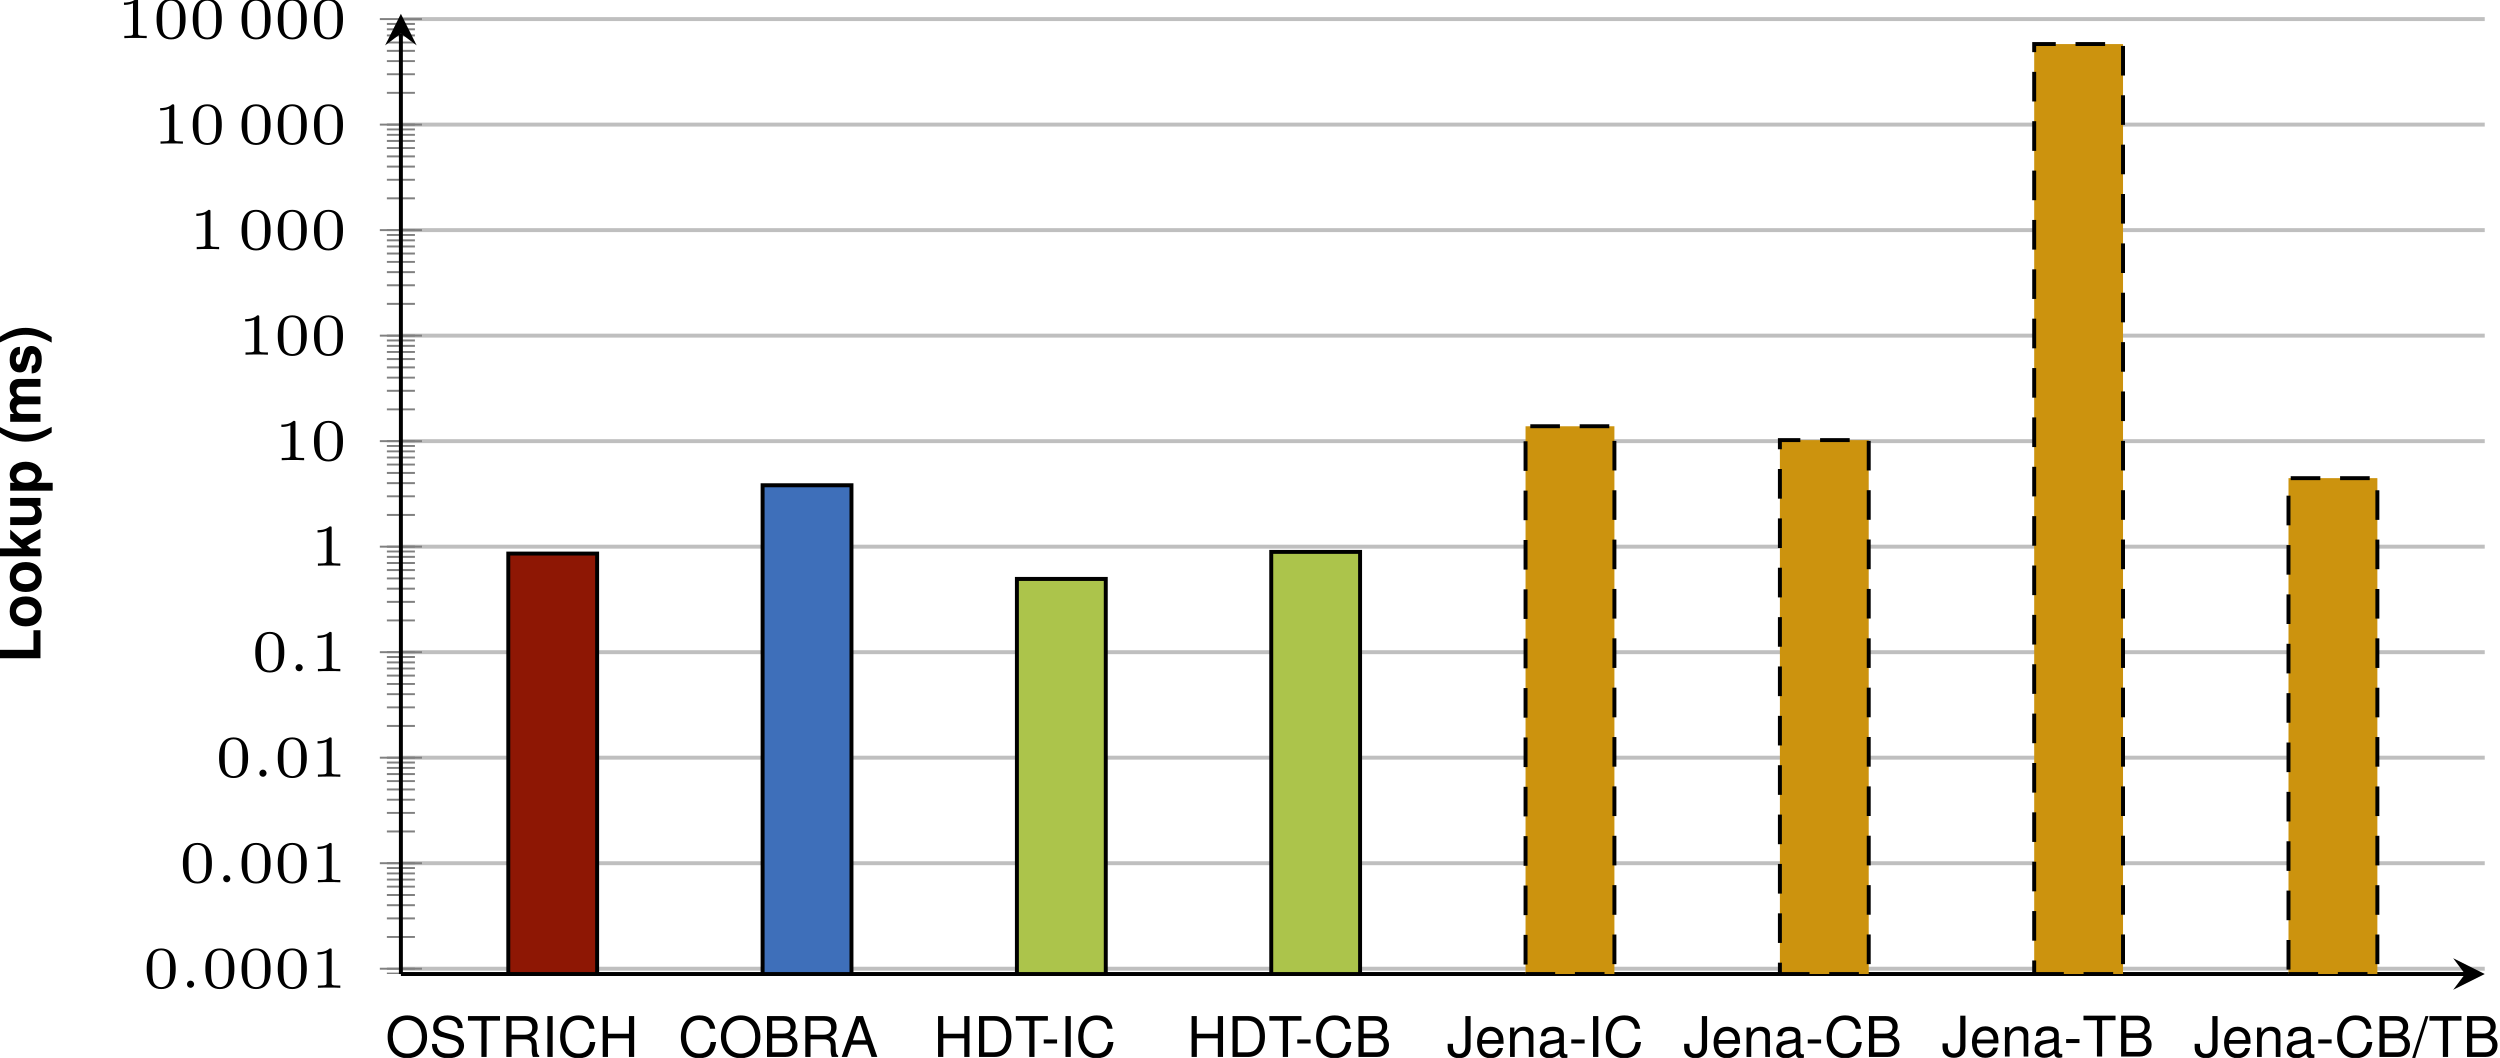 <?xml version='1.0' encoding='UTF-8'?>
<!-- This file was generated by dvisvgm 2.9.1 -->
<svg version='1.1' xmlns='http://www.w3.org/2000/svg' xmlns:xlink='http://www.w3.org/1999/xlink' width='252.298pt' height='106.767pt' viewBox='2.848 -12.153 252.298 106.767'>
<defs>
<clipPath id='clip1'>
<path d='M-98.433 86.144V-10.758H395.348V86.144'/>
</clipPath>
<clipPath id='clip3'>
<path d='M-98.433 86.144V-10.758H395.348V86.144'/>
</clipPath>
<clipPath id='clip4'>
<path d='M43.305 86.144H253.606V-10.758H43.305Z'/>
</clipPath>
<path id='g5-45' d='M1.607-1.765H.26V-1.358H1.607V-1.765Z'/>
<path id='g5-47' d='M1.296-4.124L-.045 .113H.266L1.607-4.124H1.296Z'/>
<path id='g5-65' d='M2.682-1.239L3.106 0H3.694L2.246-4.124H1.567L.096 0H.656L1.092-1.239H2.682ZM2.535-1.68H1.222L1.901-3.559L2.535-1.68Z'/>
<path id='g5-66' d='M.447 0H2.308C2.699 0 2.987-.107 3.208-.345C3.411-.56 3.525-.854 3.525-1.177C3.525-1.675 3.298-1.974 2.772-2.178C3.146-2.354 3.344-2.659 3.344-3.078C3.344-3.378 3.23-3.643 3.015-3.836C2.8-4.034 2.518-4.124 2.122-4.124H.447V0ZM.973-2.348V-3.66H1.991C2.286-3.66 2.45-3.621 2.591-3.513C2.738-3.4 2.817-3.23 2.817-3.004C2.817-2.783 2.738-2.608 2.591-2.495C2.45-2.387 2.286-2.348 1.991-2.348H.973ZM.973-.464V-1.884H2.257C2.512-1.884 2.682-1.822 2.806-1.686C2.931-1.556 2.998-1.375 2.998-1.171C2.998-.973 2.931-.792 2.806-.662C2.682-.526 2.512-.464 2.257-.464H.973Z'/>
<path id='g5-67' d='M3.745-2.846C3.581-3.751 3.061-4.192 2.155-4.192C1.601-4.192 1.154-4.017 .849-3.677C.475-3.27 .272-2.682 .272-2.014C.272-1.335 .481-.752 .871-.351C1.188-.023 1.595 .13 2.133 .13C3.14 .13 3.706-.413 3.83-1.505H3.287C3.242-1.222 3.185-1.03 3.1-.866C2.931-.526 2.58-.334 2.139-.334C1.318-.334 .798-.99 .798-2.02C.798-3.078 1.296-3.728 2.093-3.728C2.427-3.728 2.738-3.626 2.908-3.468C3.061-3.327 3.146-3.151 3.208-2.846H3.745Z'/>
<path id='g5-68' d='M.504 0H2.093C3.134 0 3.774-.781 3.774-2.065C3.774-3.344 3.14-4.124 2.093-4.124H.504V0ZM1.03-.464V-3.66H2.003C2.817-3.66 3.247-3.112 3.247-2.059C3.247-1.018 2.817-.464 2.003-.464H1.03Z'/>
<path id='g5-72' d='M3.117-1.878V0H3.643V-4.124H3.117V-2.342H.996V-4.124H.47V0H1.001V-1.878H3.117Z'/>
<path id='g5-73' d='M1.098-4.124H.566V0H1.098V-4.124Z'/>
<path id='g5-74' d='M1.884-4.124V-1.222C1.884-.894 1.85-.707 1.754-.566C1.652-.407 1.46-.311 1.25-.311C.854-.311 .634-.577 .634-1.058V-1.324H.096V-.962C.096-.294 .537 .13 1.245 .13C1.963 .13 2.41-.317 2.41-1.03V-4.124H1.884Z'/>
<path id='g5-79' d='M2.201-4.192C1.018-4.192 .215-3.321 .215-2.031S1.018 .13 2.206 .13C2.704 .13 3.151-.023 3.485-.306C3.932-.685 4.198-1.324 4.198-1.997C4.198-3.327 3.411-4.192 2.201-4.192ZM2.201-3.728C3.095-3.728 3.672-3.049 3.672-2.008C3.672-1.013 3.078-.334 2.206-.334C1.33-.334 .741-1.013 .741-2.031S1.33-3.728 2.201-3.728Z'/>
<path id='g5-82' d='M1.052-1.776H2.41C2.88-1.776 3.089-1.55 3.089-1.041L3.083-.673C3.083-.419 3.129-.17 3.202 0H3.841V-.13C3.643-.266 3.604-.413 3.592-.962C3.587-1.641 3.479-1.844 3.032-2.037C3.496-2.263 3.683-2.552 3.683-3.021C3.683-3.734 3.236-4.124 2.427-4.124H.526V0H1.052V-1.776ZM1.052-2.24V-3.66H2.325C2.619-3.66 2.789-3.615 2.919-3.502C3.061-3.383 3.134-3.196 3.134-2.948C3.134-2.461 2.885-2.24 2.325-2.24H1.052Z'/>
<path id='g5-83' d='M3.372-2.914C3.366-3.723 2.812-4.192 1.861-4.192C.956-4.192 .396-3.728 .396-2.981C.396-2.478 .662-2.161 1.205-2.02L2.229-1.748C2.75-1.612 2.987-1.403 2.987-1.081C2.987-.86 2.868-.634 2.693-.509C2.529-.396 2.269-.334 1.935-.334C1.488-.334 1.182-.441 .984-.679C.832-.86 .764-1.058 .769-1.313H.272C.277-.933 .351-.685 .515-.458C.798-.074 1.273 .13 1.901 .13C2.393 .13 2.795 .017 3.061-.187C3.338-.407 3.513-.775 3.513-1.131C3.513-1.641 3.196-2.014 2.636-2.167L1.601-2.444C1.103-2.58 .922-2.738 .922-3.055C.922-3.474 1.29-3.751 1.844-3.751C2.501-3.751 2.868-3.451 2.874-2.914H3.372Z'/>
<path id='g5-84' d='M2.003-3.66H3.355V-4.124H.119V-3.66H1.477V0H2.003V-3.66Z'/>
<path id='g5-97' d='M3.027-.277C2.976-.266 2.953-.266 2.925-.266C2.761-.266 2.67-.351 2.67-.498V-2.24C2.67-2.767 2.286-3.049 1.556-3.049C1.126-3.049 .769-2.925 .571-2.704C.436-2.552 .379-2.382 .368-2.088H.843C.883-2.45 1.098-2.614 1.539-2.614C1.963-2.614 2.201-2.455 2.201-2.172V-2.048C2.201-1.85 2.082-1.765 1.709-1.72C1.041-1.635 .939-1.612 .758-1.539C.413-1.397 .238-1.131 .238-.747C.238-.209 .611 .13 1.211 .13C1.584 .13 1.884 0 2.218-.306C2.252-.006 2.399 .13 2.704 .13C2.8 .13 2.874 .119 3.027 .079V-.277ZM2.201-.933C2.201-.775 2.155-.679 2.014-.549C1.822-.373 1.59-.283 1.313-.283C.945-.283 .73-.458 .73-.758C.73-1.069 .939-1.228 1.443-1.301C1.941-1.369 2.042-1.392 2.201-1.465V-.933Z'/>
<path id='g5-101' d='M2.902-1.324C2.902-1.776 2.868-2.048 2.783-2.269C2.591-2.755 2.139-3.049 1.584-3.049C.758-3.049 .226-2.416 .226-1.443S.741 .13 1.573 .13C2.252 .13 2.721-.255 2.84-.9H2.365C2.235-.509 1.969-.306 1.59-.306C1.29-.306 1.035-.441 .877-.69C.764-.86 .724-1.03 .718-1.324H2.902ZM.73-1.709C.769-2.257 1.103-2.614 1.578-2.614C2.042-2.614 2.399-2.229 2.399-1.743C2.399-1.731 2.399-1.72 2.393-1.709H.73Z'/>
<path id='g5-110' d='M.396-2.965V0H.871V-1.635C.871-2.24 1.188-2.636 1.675-2.636C2.048-2.636 2.286-2.41 2.286-2.054V0H2.755V-2.24C2.755-2.733 2.387-3.049 1.816-3.049C1.375-3.049 1.092-2.88 .832-2.467V-2.965H.396Z'/>
<path id='g1-40' d='M1.148-4.124C.498-3.146 .226-2.365 .226-1.499C.226-.628 .498 .153 1.148 1.131H1.714C1.115-.034 .922-.668 .922-1.499C.922-2.325 1.115-2.97 1.714-4.124H1.148Z'/>
<path id='g1-41' d='M.69 1.131C1.341 .153 1.612-.628 1.612-1.494C1.612-2.365 1.341-3.146 .69-4.124H.124C.724-2.959 .917-2.325 .917-1.494C.917-.668 .724-.023 .124 1.131H.69Z'/>
<path id='g1-76' d='M1.301-4.124H.453V0H3.276V-.707H1.301V-4.124Z'/>
<path id='g1-107' d='M1.126-1.867V-4.124H.334V0H1.126V-1.001L1.443-1.346L2.172 0H3.1L1.986-1.901L3.027-3.055H2.127L1.126-1.867Z'/>
<path id='g1-109' d='M.339-3.055V0H1.131V-1.833C1.131-2.206 1.335-2.433 1.675-2.433C1.941-2.433 2.105-2.28 2.105-2.037V0H2.897V-1.833C2.897-2.206 3.1-2.433 3.44-2.433C3.706-2.433 3.87-2.28 3.87-2.037V0H4.662V-2.161C4.662-2.755 4.3-3.106 3.689-3.106C3.304-3.106 3.032-2.97 2.795-2.653C2.648-2.942 2.342-3.106 1.963-3.106C1.612-3.106 1.386-2.987 1.126-2.676V-3.055H.339Z'/>
<path id='g1-111' d='M1.703-3.106C.769-3.106 .198-2.489 .198-1.488C.198-.481 .769 .13 1.709 .13C2.636 .13 3.219-.487 3.219-1.465C3.219-2.501 2.659-3.106 1.703-3.106ZM1.709-2.467C2.144-2.467 2.427-2.076 2.427-1.477C2.427-.905 2.133-.509 1.709-.509C1.279-.509 .99-.905 .99-1.488S1.279-2.467 1.709-2.467Z'/>
<path id='g1-112' d='M1.12-3.055H.328V1.233H1.12V-.362C1.313-.023 1.584 .136 1.969 .136C2.704 .136 3.247-.554 3.247-1.482C3.247-1.912 3.123-2.342 2.919-2.625C2.716-2.914 2.337-3.106 1.969-3.106C1.584-3.106 1.313-2.942 1.12-2.602V-3.055ZM1.788-2.444C2.189-2.444 2.455-2.054 2.455-1.471C2.455-.917 2.178-.526 1.788-.526C1.392-.526 1.12-.911 1.12-1.482S1.392-2.444 1.788-2.444Z'/>
<path id='g1-115' d='M2.857-2.071C2.846-2.716 2.348-3.106 1.528-3.106C.752-3.106 .272-2.716 .272-2.088C.272-1.884 .334-1.709 .441-1.59C.549-1.482 .645-1.431 .939-1.335L1.884-1.041C2.082-.979 2.15-.917 2.15-.792C2.15-.605 1.929-.492 1.561-.492C1.358-.492 1.194-.532 1.092-.6C1.007-.662 .973-.724 .939-.888H.164C.187-.221 .679 .13 1.607 .13C2.031 .13 2.354 .04 2.58-.141S2.942-.605 2.942-.905C2.942-1.301 2.744-1.556 2.342-1.675L1.341-1.963C1.12-2.031 1.064-2.076 1.064-2.201C1.064-2.37 1.245-2.484 1.522-2.484C1.901-2.484 2.088-2.348 2.093-2.071H2.857Z'/>
<path id='g1-117' d='M3.061 0V-3.055H2.269V-1.143C2.269-.781 2.014-.543 1.629-.543C1.29-.543 1.12-.724 1.12-1.092V-3.055H.328V-.928C.328-.255 .702 .13 1.352 .13C1.765 .13 2.042-.023 2.269-.362V0H3.061Z'/>
<path id='g2-58' d='M1.494-.359C1.494-.574 1.321-.723 1.136-.723C.921-.723 .771-.55 .771-.365C.771-.161 .933 0 1.136 0C1.327 0 1.494-.167 1.494-.359Z'/>
<path id='g3-48' d='M3.288-1.907C3.288-2.343 3.288-3.975 1.823-3.975S.359-2.343 .359-1.907C.359-1.476 .359 .126 1.823 .126S3.288-1.476 3.288-1.907ZM1.823-.066C1.572-.066 1.166-.185 1.022-.681C.927-1.028 .927-1.614 .927-1.985C.927-2.385 .927-2.845 1.01-3.168C1.16-3.706 1.614-3.784 1.823-3.784C2.098-3.784 2.493-3.652 2.624-3.198C2.714-2.881 2.72-2.445 2.72-1.985C2.72-1.602 2.72-.998 2.618-.664C2.451-.143 2.02-.066 1.823-.066Z'/>
<path id='g3-49' d='M2.146-3.796C2.146-3.975 2.122-3.975 1.943-3.975C1.548-3.593 .938-3.593 .723-3.593V-3.359C.879-3.359 1.273-3.359 1.632-3.527V-.508C1.632-.311 1.632-.233 1.016-.233H.759V0C1.088-.024 1.554-.024 1.889-.024S2.69-.024 3.019 0V-.233H2.762C2.146-.233 2.146-.311 2.146-.508V-3.796Z'/>
</defs>
<g id='page1'>
<path d='M43.305 85.609H253.606M43.305 74.961H253.606M43.305 64.312H253.606M43.305 53.664H253.606M43.305 43.016H253.606M43.305 32.367H253.606M43.305 21.719H253.606M43.305 11.07H253.606M43.305 .422H253.606M43.305-10.227H253.606' stroke='#bfbfbf' fill='none' stroke-width='.399' stroke-miterlimit='10' clip-path='url(#clip1)'/>
<path d='M41.891 86.098H44.723M41.891 85.609H44.723M41.891 82.406H44.723M41.891 80.531H44.723M41.891 79.199H44.723M41.891 78.168H44.723M41.891 77.324H44.723M41.891 76.613H44.723M41.891 75.992H44.723M41.891 75.449H44.723M41.891 74.961H44.723M41.891 71.758H44.723M41.891 69.883H44.723M41.891 68.551H44.723M41.891 67.519H44.723M41.891 66.676H44.723M41.891 65.965H44.723M41.891 65.344H44.723M41.891 64.801H44.723M41.891 64.312H44.723M41.891 61.109H44.723M41.891 59.234H44.723M41.891 57.902H44.723M41.891 56.871H44.723M41.891 56.027H44.723M41.891 55.312H44.723M41.891 54.695H44.723M41.891 54.152H44.723M41.891 53.664H44.723M41.891 50.461H44.723M41.891 48.586H44.723M41.891 47.254H44.723M41.891 46.223H44.723M41.891 45.379H44.723M41.891 44.664H44.723M41.891 44.047H44.723M41.891 43.504H44.723M41.891 43.016H44.723M41.891 39.812H44.723M41.891 37.934H44.723M41.891 36.605H44.723M41.891 35.574H44.723M41.891 34.73H44.723M41.891 34.016H44.723M41.891 33.398H44.723M41.891 32.855H44.723M41.891 32.367H44.723M41.891 29.16H44.723M41.891 27.285H44.723M41.891 25.957H44.723M41.891 24.926H44.723M41.891 24.082H44.723M41.891 23.367H44.723M41.891 22.75H44.723M41.891 22.207H44.723M41.891 21.719H44.723M41.891 18.512H44.723M41.891 16.637H44.723M41.891 15.309H44.723M41.891 14.277H44.723M41.891 13.434H44.723M41.891 12.719H44.723M41.891 12.102H44.723M41.891 11.559H44.723M41.891 11.07H44.723M41.891 7.863H44.723M41.891 5.988H44.723M41.891 4.66H44.723M41.891 3.629H44.723M41.891 2.785H44.723M41.891 2.07H44.723M41.891 1.453H44.723M41.891 .91H44.723M41.891 .422H44.723M41.891-2.785H44.723M41.891-4.66H44.723M41.891-5.988H44.723M41.891-7.019H44.723M41.891-7.863H44.723M41.891-8.578H44.723M41.891-9.195H44.723M41.891-9.738H44.723' stroke='#808080' fill='none' stroke-width='.199' stroke-miterlimit='10' clip-path='url(#clip3)'/>
<path d='M41.18 85.609H45.434M41.18 74.961H45.434M41.18 64.312H45.434M41.18 53.664H45.434M41.18 43.016H45.434M41.18 32.367H45.434M41.18 21.719H45.434M41.18 11.07H45.434M41.18 .422H45.434M41.18-10.227H45.434' stroke='#808080' fill='none' stroke-width='.199' stroke-miterlimit='10' clip-path='url(#clip3)'/>
<path d='M43.305 86.144H251.613' stroke='#000' fill='none' stroke-width='.399' stroke-miterlimit='10'/>
<path d='M253.605 86.145L250.418 84.547L251.613 86.145L250.418 87.738'/>
<path d='M43.305 86.144V-8.766' stroke='#000' fill='none' stroke-width='.399' stroke-miterlimit='10'/>
<path d='M43.305-10.758L41.711-7.57L43.305-8.766L44.898-7.57'/>
<g transform='matrix(1 0 0 1 -93.95 58.295)'>
<use x='111.242' y='29.242' xlink:href='#g3-48'/>
<use x='114.895' y='29.242' xlink:href='#g2-58'/>
<use x='117.165' y='29.242' xlink:href='#g3-48'/>
<use x='120.817' y='29.242' xlink:href='#g3-48'/>
<use x='124.47' y='29.242' xlink:href='#g3-48'/>
<use x='128.123' y='29.242' xlink:href='#g3-49'/>
</g>
<g transform='matrix(1 0 0 1 -90.297 47.646)'>
<use x='111.242' y='29.242' xlink:href='#g3-48'/>
<use x='114.895' y='29.242' xlink:href='#g2-58'/>
<use x='117.165' y='29.242' xlink:href='#g3-48'/>
<use x='120.817' y='29.242' xlink:href='#g3-48'/>
<use x='124.47' y='29.242' xlink:href='#g3-49'/>
</g>
<g transform='matrix(1 0 0 1 -86.644 36.998)'>
<use x='111.242' y='29.242' xlink:href='#g3-48'/>
<use x='114.895' y='29.242' xlink:href='#g2-58'/>
<use x='117.165' y='29.242' xlink:href='#g3-48'/>
<use x='120.817' y='29.242' xlink:href='#g3-49'/>
</g>
<g transform='matrix(1 0 0 1 -82.991 26.349)'>
<use x='111.242' y='29.242' xlink:href='#g3-48'/>
<use x='114.895' y='29.242' xlink:href='#g2-58'/>
<use x='117.165' y='29.242' xlink:href='#g3-49'/>
</g>
<g transform='matrix(1 0 0 1 -77.069 15.7)'>
<use x='111.242' y='29.242' xlink:href='#g3-49'/>
</g>
<g transform='matrix(1 0 0 1 -80.721 5.052)'>
<use x='111.242' y='29.242' xlink:href='#g3-49'/>
<use x='114.895' y='29.242' xlink:href='#g3-48'/>
</g>
<g transform='matrix(1 0 0 1 -84.374 -5.597)'>
<use x='111.242' y='29.242' xlink:href='#g3-49'/>
<use x='114.895' y='29.242' xlink:href='#g3-48'/>
<use x='118.548' y='29.242' xlink:href='#g3-48'/>
</g>
<g transform='matrix(1 0 0 1 -89.3 -16.245)'>
<use x='111.242' y='29.242' xlink:href='#g3-49'/>
<use x='116.168' y='29.242' xlink:href='#g3-48'/>
<use x='119.821' y='29.242' xlink:href='#g3-48'/>
<use x='123.474' y='29.242' xlink:href='#g3-48'/>
</g>
<g transform='matrix(1 0 0 1 -92.953 -26.894)'>
<use x='111.242' y='29.242' xlink:href='#g3-49'/>
<use x='114.895' y='29.242' xlink:href='#g3-48'/>
<use x='119.821' y='29.242' xlink:href='#g3-48'/>
<use x='123.474' y='29.242' xlink:href='#g3-48'/>
<use x='127.127' y='29.242' xlink:href='#g3-48'/>
</g>
<g transform='matrix(1 0 0 1 -96.606 -37.543)'>
<use x='111.242' y='29.242' xlink:href='#g3-49'/>
<use x='114.895' y='29.242' xlink:href='#g3-48'/>
<use x='118.548' y='29.242' xlink:href='#g3-48'/>
<use x='123.474' y='29.242' xlink:href='#g3-48'/>
<use x='127.127' y='29.242' xlink:href='#g3-48'/>
<use x='130.78' y='29.242' xlink:href='#g3-48'/>
</g>
<path d='M54.145 86.144H63.109V43.715H54.145Z' fill='#8e1704' clip-path='url(#clip4)'/>
<path d='M54.145 86.144H63.109V43.715H54.145Z' stroke='#000' fill='none' stroke-width='.399' stroke-miterlimit='10' clip-path='url(#clip4)'/>
<path d='M79.809 86.144H88.777V36.82H79.809Z' fill='#3e6fba' clip-path='url(#clip4)'/>
<path d='M79.809 86.144H88.777V36.82H79.809Z' stroke='#000' fill='none' stroke-width='.399' stroke-miterlimit='10' clip-path='url(#clip4)'/>
<path d='M105.473 86.144H114.441V46.273H105.473Z' fill='#acc44b' clip-path='url(#clip4)'/>
<path d='M105.473 86.144H114.441V46.273H105.473Z' stroke='#000' fill='none' stroke-width='.399' stroke-miterlimit='10' clip-path='url(#clip4)'/>
<path d='M131.141 86.144H140.106V43.543H131.141Z' fill='#acc44b' clip-path='url(#clip4)'/>
<path d='M131.141 86.144H140.106V43.543H131.141Z' stroke='#000' fill='none' stroke-width='.399' stroke-miterlimit='10' clip-path='url(#clip4)'/>
<path d='M156.805 86.144H165.773V30.863H156.805Z' fill='#cc930e' clip-path='url(#clip4)'/>
<path d='M156.805 86.144H165.773V30.863H156.805Z' stroke='#000' fill='none' stroke-width='.399' stroke-miterlimit='10' stroke-dasharray='2.989,1.993' clip-path='url(#clip4)'/>
<path d='M182.473 86.144H191.438V32.262H182.473Z' fill='#cc930e' clip-path='url(#clip4)'/>
<path d='M182.473 86.144H191.438V32.262H182.473Z' stroke='#000' fill='none' stroke-width='.399' stroke-miterlimit='10' stroke-dasharray='2.989,1.993' clip-path='url(#clip4)'/>
<path d='M208.137 86.144H217.102V-7.707H208.137Z' fill='#cc930e' clip-path='url(#clip4)'/>
<path d='M208.137 86.144H217.102V-7.707H208.137Z' stroke='#000' fill='none' stroke-width='.399' stroke-miterlimit='10' stroke-dasharray='2.989,1.993' clip-path='url(#clip4)'/>
<path d='M233.801 86.144H242.77V36.102H233.801Z' fill='#cc930e' clip-path='url(#clip4)'/>
<path d='M233.801 86.144H242.77V36.102H233.801Z' stroke='#000' fill='none' stroke-width='.399' stroke-miterlimit='10' stroke-dasharray='2.989,1.993' clip-path='url(#clip4)'/>
<g transform='matrix(0 -1 1 0 -22.31 165.97)'>
<use x='111.242' y='29.242' xlink:href='#g1-76'/>
<use x='114.712' y='29.242' xlink:href='#g1-111'/>
<use x='118.182' y='29.242' xlink:href='#g1-111'/>
<use x='121.651' y='29.242' xlink:href='#g1-107'/>
<use x='124.809' y='29.242' xlink:href='#g1-117'/>
<use x='128.278' y='29.242' xlink:href='#g1-112'/>
<use x='133.327' y='29.242' xlink:href='#g1-40'/>
<use x='135.218' y='29.242' xlink:href='#g1-109'/>
<use x='140.266' y='29.242' xlink:href='#g1-115'/>
<use x='143.423' y='29.242' xlink:href='#g1-41'/>
</g>
<g transform='matrix(1 0 0 1 -84.262 65.27)'>
<use x='126.012' y='29.242' xlink:href='#g5-79'/>
<use x='130.43' y='29.242' xlink:href='#g5-83'/>
<use x='134.217' y='29.242' xlink:href='#g5-84'/>
<use x='137.687' y='29.242' xlink:href='#g5-82'/>
<use x='141.787' y='29.242' xlink:href='#g5-73'/>
<use x='143.366' y='29.242' xlink:href='#g5-67'/>
<use x='147.466' y='29.242' xlink:href='#g5-72'/>
</g>
<g transform='matrix(1 0 0 1 -81.582 65.27)'>
<use x='152.87' y='29.242' xlink:href='#g5-67'/>
<use x='156.97' y='29.242' xlink:href='#g5-79'/>
<use x='161.388' y='29.242' xlink:href='#g5-66'/>
<use x='165.176' y='29.242' xlink:href='#g5-82'/>
<use x='169.276' y='29.242' xlink:href='#g5-65'/>
</g>
<g transform='matrix(1 0 0 1 -81.497 65.27)'>
<use x='178.542' y='29.242' xlink:href='#g5-72'/>
<use x='182.642' y='29.242' xlink:href='#g5-68'/>
<use x='186.742' y='29.242' xlink:href='#g5-84'/>
<use x='189.417' y='29.242' xlink:href='#g5-45'/>
<use x='191.308' y='29.242' xlink:href='#g5-73'/>
<use x='192.886' y='29.242' xlink:href='#g5-67'/>
</g>
<g transform='matrix(1 0 0 1 -83.39 65.27)'>
<use x='206.022' y='29.242' xlink:href='#g5-72'/>
<use x='210.122' y='29.242' xlink:href='#g5-68'/>
<use x='214.222' y='29.242' xlink:href='#g5-84'/>
<use x='216.897' y='29.242' xlink:href='#g5-45'/>
<use x='218.788' y='29.242' xlink:href='#g5-67'/>
<use x='222.888' y='29.242' xlink:href='#g5-66'/>
</g>
<g transform='matrix(1 0 0 1 -82.215 65.27)'>
<use x='231.064' y='29.242' xlink:href='#g5-74'/>
<use x='233.903' y='29.242' xlink:href='#g5-101'/>
<use x='237.06' y='29.242' xlink:href='#g5-110'/>
<use x='240.218' y='29.242' xlink:href='#g5-97'/>
<use x='243.375' y='29.242' xlink:href='#g5-45'/>
<use x='245.266' y='29.242' xlink:href='#g5-73'/>
<use x='246.845' y='29.242' xlink:href='#g5-67'/>
</g>
<g transform='matrix(1 0 0 1 -82.53 65.27)'>
<use x='255.245' y='29.242' xlink:href='#g5-74'/>
<use x='258.084' y='29.242' xlink:href='#g5-101'/>
<use x='261.242' y='29.242' xlink:href='#g5-110'/>
<use x='264.399' y='29.242' xlink:href='#g5-97'/>
<use x='267.556' y='29.242' xlink:href='#g5-45'/>
<use x='269.447' y='29.242' xlink:href='#g5-67'/>
<use x='273.547' y='29.242' xlink:href='#g5-66'/>
</g>
<g transform='matrix(1 0 0 1 -82.215 65.229)'>
<use x='281.005' y='29.242' xlink:href='#g5-74'/>
<use x='283.844' y='29.242' xlink:href='#g5-101'/>
<use x='287.001' y='29.242' xlink:href='#g5-110'/>
<use x='290.159' y='29.242' xlink:href='#g5-97'/>
<use x='293.316' y='29.242' xlink:href='#g5-45'/>
<use x='295.207' y='29.242' xlink:href='#g5-84'/>
<use x='298.677' y='29.242' xlink:href='#g5-66'/>
</g>
<g transform='matrix(1 0 0 1 -86.948 65.27)'>
<use x='311.182' y='29.242' xlink:href='#g5-74'/>
<use x='314.022' y='29.242' xlink:href='#g5-101'/>
<use x='317.179' y='29.242' xlink:href='#g5-110'/>
<use x='320.336' y='29.242' xlink:href='#g5-97'/>
<use x='323.494' y='29.242' xlink:href='#g5-45'/>
<use x='325.385' y='29.242' xlink:href='#g5-67'/>
<use x='329.485' y='29.242' xlink:href='#g5-66'/>
<use x='333.272' y='29.242' xlink:href='#g5-47'/>
<use x='334.851' y='29.242' xlink:href='#g5-84'/>
<use x='338.32' y='29.242' xlink:href='#g5-66'/>
</g>
</g>
</svg>